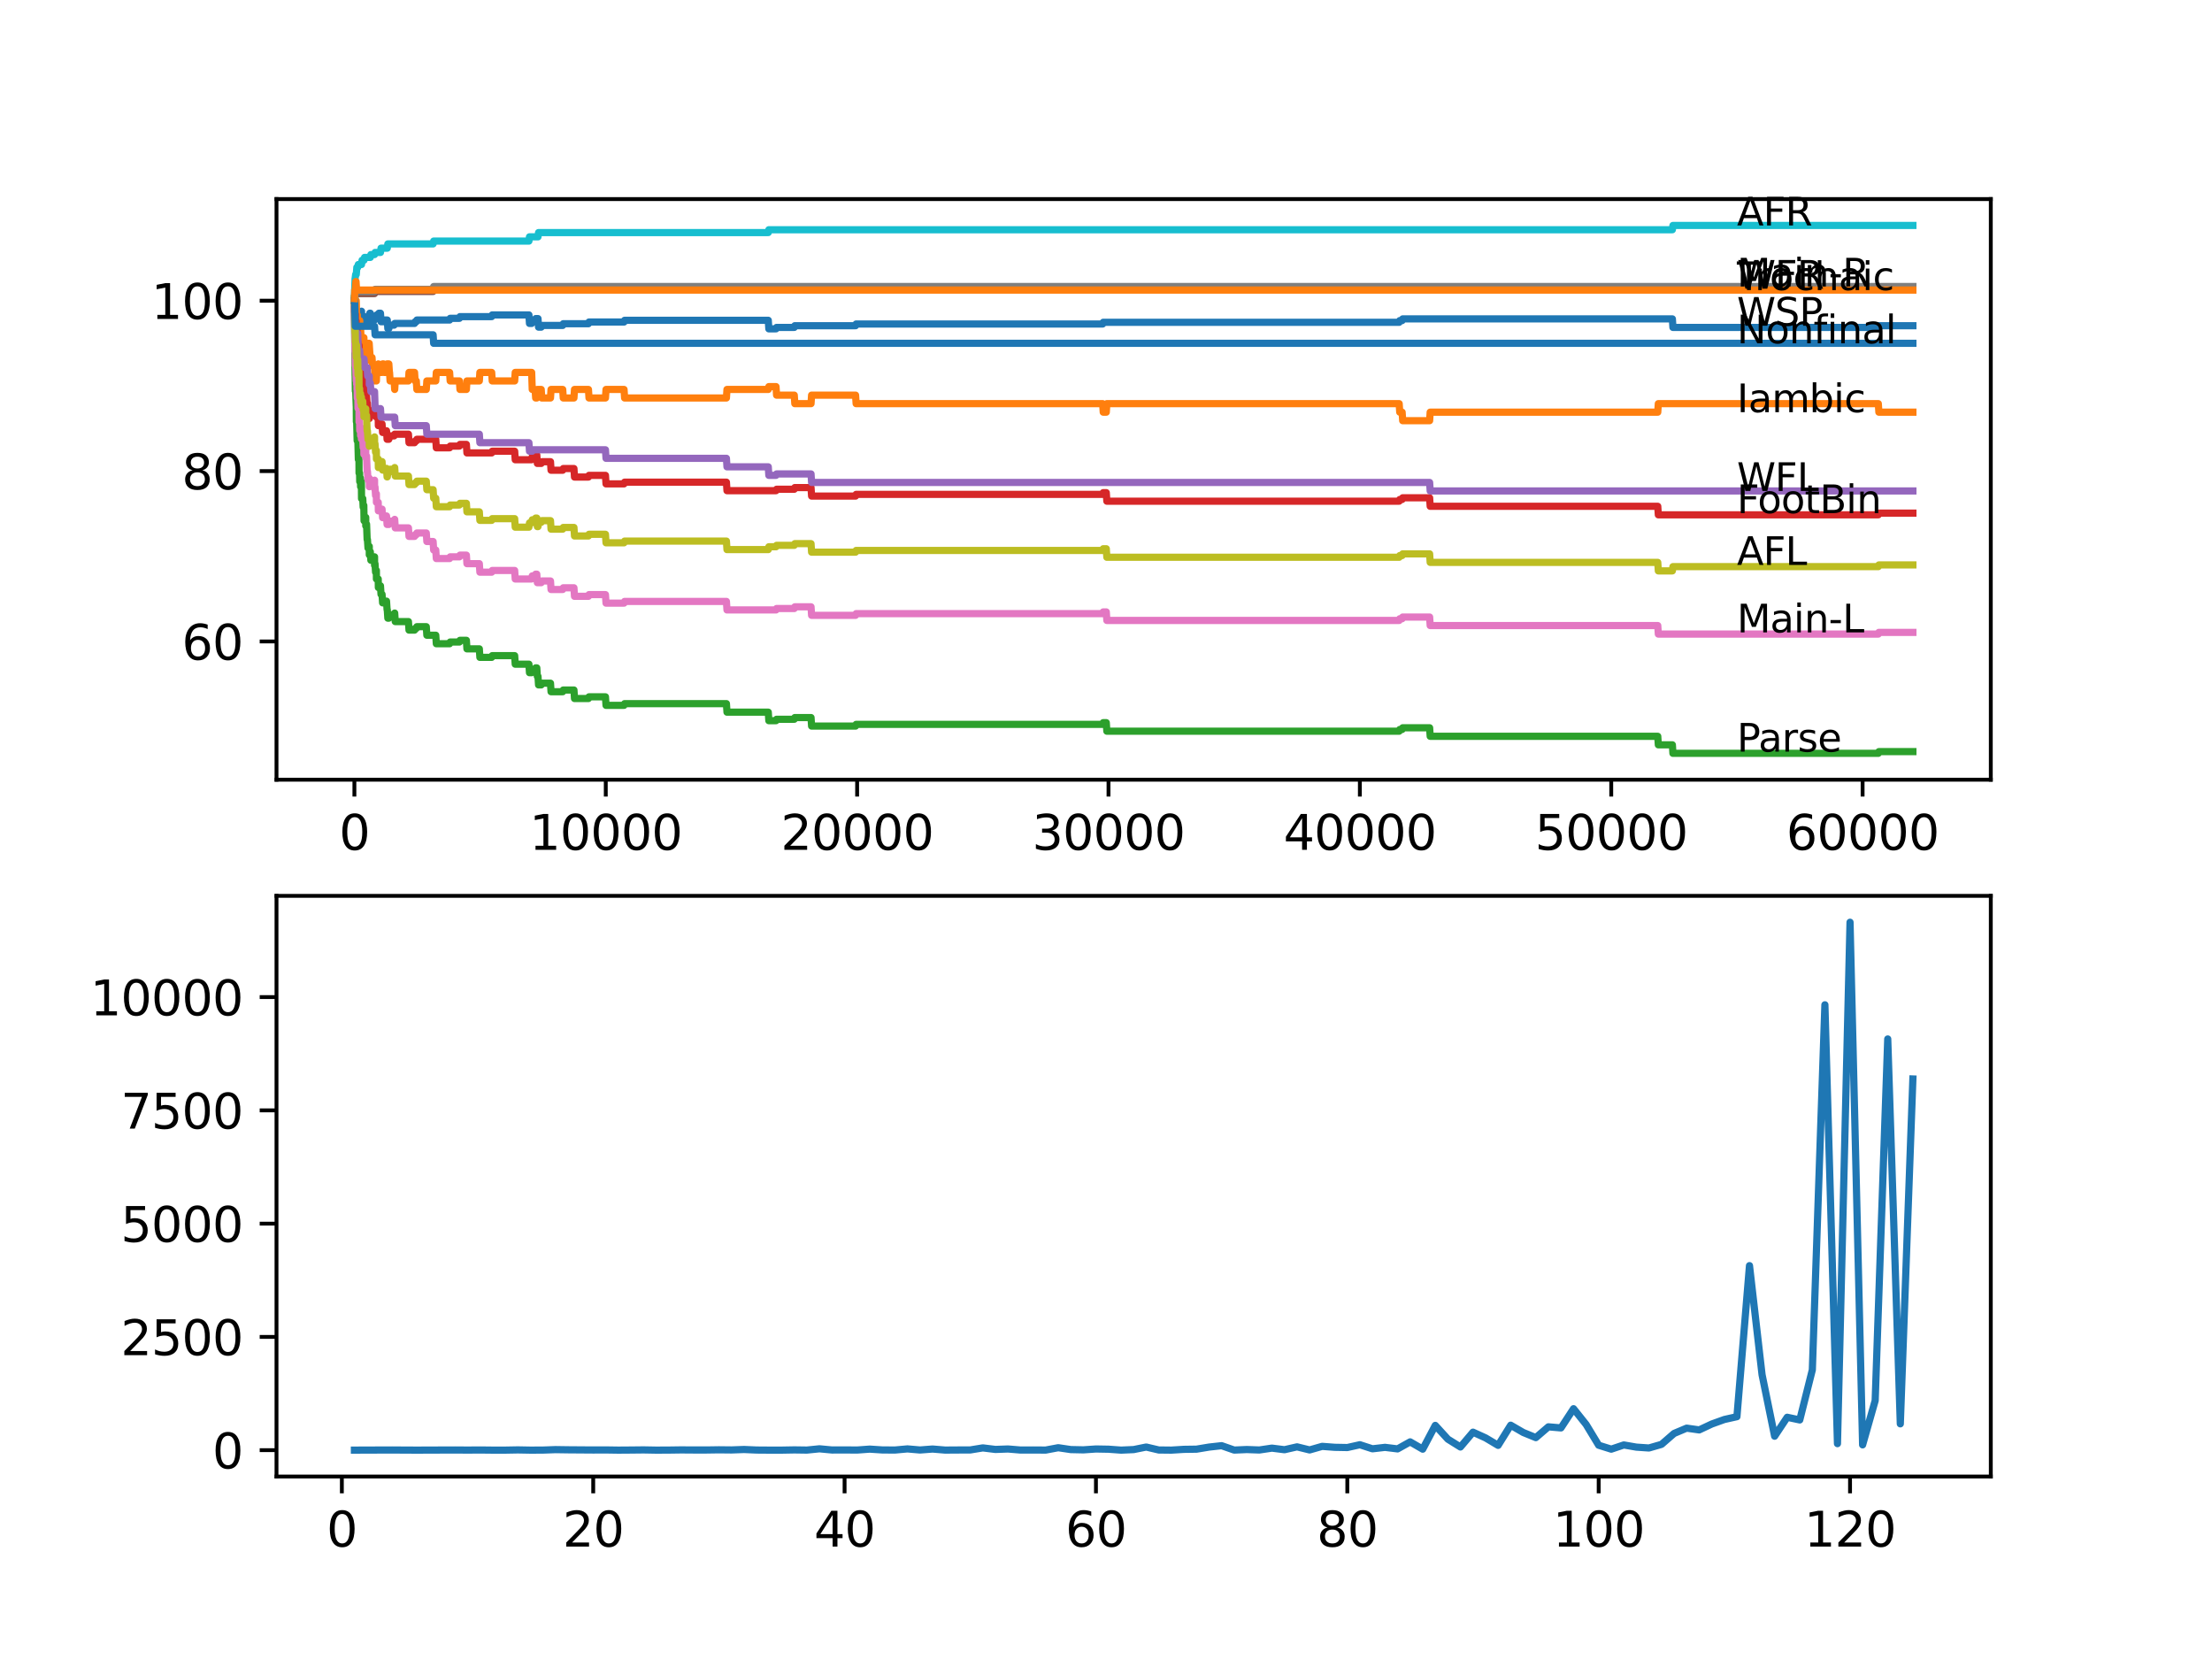 <?xml version="1.0" encoding="utf-8" standalone="no"?>
<!DOCTYPE svg PUBLIC "-//W3C//DTD SVG 1.1//EN"
  "http://www.w3.org/Graphics/SVG/1.1/DTD/svg11.dtd">
<svg xmlns:xlink="http://www.w3.org/1999/xlink" width="460.8pt" height="345.6pt" viewBox="0 0 460.8 345.6" xmlns="http://www.w3.org/2000/svg" version="1.1">
 <defs>
  <style type="text/css">*{stroke-linejoin: round; stroke-linecap: butt}</style>
 </defs>
 <g id="figure_1">
  <g id="patch_1">
   <path d="M 0 345.6 
L 460.8 345.6 
L 460.8 0 
L 0 0 
z
" style="fill: #ffffff"/>
  </g>
  <g id="axes_1">
   <g id="patch_2">
    <path d="M 57.6 162.432 
L 414.72 162.432 
L 414.72 41.472 
L 57.6 41.472 
z
" style="fill: #ffffff"/>
   </g>
   <g id="matplotlib.axis_1">
    <g id="xtick_1">
     <g id="line2d_1">
      <defs>
       <path id="me26219b9c1" d="M 0 0 
L 0 3.5 
" style="stroke: #000000; stroke-width: 0.8"/>
      </defs>
      <g>
       <use xlink:href="#me26219b9c1" x="73.827" y="162.432" style="stroke: #000000; stroke-width: 0.8"/>
      </g>
     </g>
     <g id="text_1">
      <!-- 0 -->
      <g transform="translate(70.646 177.03)scale(0.1 -0.1)">
       <defs>
        <path id="DejaVuSans-30" d="M 2034 4250 
Q 1547 4250 1301 3770 
Q 1056 3291 1056 2328 
Q 1056 1369 1301 889 
Q 1547 409 2034 409 
Q 2525 409 2770 889 
Q 3016 1369 3016 2328 
Q 3016 3291 2770 3770 
Q 2525 4250 2034 4250 
z
M 2034 4750 
Q 2819 4750 3233 4129 
Q 3647 3509 3647 2328 
Q 3647 1150 3233 529 
Q 2819 -91 2034 -91 
Q 1250 -91 836 529 
Q 422 1150 422 2328 
Q 422 3509 836 4129 
Q 1250 4750 2034 4750 
z
" transform="scale(0.016)"/>
       </defs>
       <use xlink:href="#DejaVuSans-30"/>
      </g>
     </g>
    </g>
    <g id="xtick_2">
     <g id="line2d_2">
      <g>
       <use xlink:href="#me26219b9c1" x="126.192" y="162.432" style="stroke: #000000; stroke-width: 0.8"/>
      </g>
     </g>
     <g id="text_2">
      <!-- 10000 -->
      <g transform="translate(110.286 177.03)scale(0.1 -0.1)">
       <defs>
        <path id="DejaVuSans-31" d="M 794 531 
L 1825 531 
L 1825 4091 
L 703 3866 
L 703 4441 
L 1819 4666 
L 2450 4666 
L 2450 531 
L 3481 531 
L 3481 0 
L 794 0 
L 794 531 
z
" transform="scale(0.016)"/>
       </defs>
       <use xlink:href="#DejaVuSans-31"/>
       <use xlink:href="#DejaVuSans-30" x="63.623"/>
       <use xlink:href="#DejaVuSans-30" x="127.246"/>
       <use xlink:href="#DejaVuSans-30" x="190.869"/>
       <use xlink:href="#DejaVuSans-30" x="254.492"/>
      </g>
     </g>
    </g>
    <g id="xtick_3">
     <g id="line2d_3">
      <g>
       <use xlink:href="#me26219b9c1" x="178.556" y="162.432" style="stroke: #000000; stroke-width: 0.8"/>
      </g>
     </g>
     <g id="text_3">
      <!-- 20000 -->
      <g transform="translate(162.65 177.03)scale(0.1 -0.1)">
       <defs>
        <path id="DejaVuSans-32" d="M 1228 531 
L 3431 531 
L 3431 0 
L 469 0 
L 469 531 
Q 828 903 1448 1529 
Q 2069 2156 2228 2338 
Q 2531 2678 2651 2914 
Q 2772 3150 2772 3378 
Q 2772 3750 2511 3984 
Q 2250 4219 1831 4219 
Q 1534 4219 1204 4116 
Q 875 4013 500 3803 
L 500 4441 
Q 881 4594 1212 4672 
Q 1544 4750 1819 4750 
Q 2544 4750 2975 4387 
Q 3406 4025 3406 3419 
Q 3406 3131 3298 2873 
Q 3191 2616 2906 2266 
Q 2828 2175 2409 1742 
Q 1991 1309 1228 531 
z
" transform="scale(0.016)"/>
       </defs>
       <use xlink:href="#DejaVuSans-32"/>
       <use xlink:href="#DejaVuSans-30" x="63.623"/>
       <use xlink:href="#DejaVuSans-30" x="127.246"/>
       <use xlink:href="#DejaVuSans-30" x="190.869"/>
       <use xlink:href="#DejaVuSans-30" x="254.492"/>
      </g>
     </g>
    </g>
    <g id="xtick_4">
     <g id="line2d_4">
      <g>
       <use xlink:href="#me26219b9c1" x="230.921" y="162.432" style="stroke: #000000; stroke-width: 0.8"/>
      </g>
     </g>
     <g id="text_4">
      <!-- 30000 -->
      <g transform="translate(215.015 177.03)scale(0.1 -0.1)">
       <defs>
        <path id="DejaVuSans-33" d="M 2597 2516 
Q 3050 2419 3304 2112 
Q 3559 1806 3559 1356 
Q 3559 666 3084 287 
Q 2609 -91 1734 -91 
Q 1441 -91 1130 -33 
Q 819 25 488 141 
L 488 750 
Q 750 597 1062 519 
Q 1375 441 1716 441 
Q 2309 441 2620 675 
Q 2931 909 2931 1356 
Q 2931 1769 2642 2001 
Q 2353 2234 1838 2234 
L 1294 2234 
L 1294 2753 
L 1863 2753 
Q 2328 2753 2575 2939 
Q 2822 3125 2822 3475 
Q 2822 3834 2567 4026 
Q 2313 4219 1838 4219 
Q 1578 4219 1281 4162 
Q 984 4106 628 3988 
L 628 4550 
Q 988 4650 1302 4700 
Q 1616 4750 1894 4750 
Q 2613 4750 3031 4423 
Q 3450 4097 3450 3541 
Q 3450 3153 3228 2886 
Q 3006 2619 2597 2516 
z
" transform="scale(0.016)"/>
       </defs>
       <use xlink:href="#DejaVuSans-33"/>
       <use xlink:href="#DejaVuSans-30" x="63.623"/>
       <use xlink:href="#DejaVuSans-30" x="127.246"/>
       <use xlink:href="#DejaVuSans-30" x="190.869"/>
       <use xlink:href="#DejaVuSans-30" x="254.492"/>
      </g>
     </g>
    </g>
    <g id="xtick_5">
     <g id="line2d_5">
      <g>
       <use xlink:href="#me26219b9c1" x="283.285" y="162.432" style="stroke: #000000; stroke-width: 0.8"/>
      </g>
     </g>
     <g id="text_5">
      <!-- 40000 -->
      <g transform="translate(267.379 177.03)scale(0.1 -0.1)">
       <defs>
        <path id="DejaVuSans-34" d="M 2419 4116 
L 825 1625 
L 2419 1625 
L 2419 4116 
z
M 2253 4666 
L 3047 4666 
L 3047 1625 
L 3713 1625 
L 3713 1100 
L 3047 1100 
L 3047 0 
L 2419 0 
L 2419 1100 
L 313 1100 
L 313 1709 
L 2253 4666 
z
" transform="scale(0.016)"/>
       </defs>
       <use xlink:href="#DejaVuSans-34"/>
       <use xlink:href="#DejaVuSans-30" x="63.623"/>
       <use xlink:href="#DejaVuSans-30" x="127.246"/>
       <use xlink:href="#DejaVuSans-30" x="190.869"/>
       <use xlink:href="#DejaVuSans-30" x="254.492"/>
      </g>
     </g>
    </g>
    <g id="xtick_6">
     <g id="line2d_6">
      <g>
       <use xlink:href="#me26219b9c1" x="335.65" y="162.432" style="stroke: #000000; stroke-width: 0.8"/>
      </g>
     </g>
     <g id="text_6">
      <!-- 50000 -->
      <g transform="translate(319.744 177.03)scale(0.1 -0.1)">
       <defs>
        <path id="DejaVuSans-35" d="M 691 4666 
L 3169 4666 
L 3169 4134 
L 1269 4134 
L 1269 2991 
Q 1406 3038 1543 3061 
Q 1681 3084 1819 3084 
Q 2600 3084 3056 2656 
Q 3513 2228 3513 1497 
Q 3513 744 3044 326 
Q 2575 -91 1722 -91 
Q 1428 -91 1123 -41 
Q 819 9 494 109 
L 494 744 
Q 775 591 1075 516 
Q 1375 441 1709 441 
Q 2250 441 2565 725 
Q 2881 1009 2881 1497 
Q 2881 1984 2565 2268 
Q 2250 2553 1709 2553 
Q 1456 2553 1204 2497 
Q 953 2441 691 2322 
L 691 4666 
z
" transform="scale(0.016)"/>
       </defs>
       <use xlink:href="#DejaVuSans-35"/>
       <use xlink:href="#DejaVuSans-30" x="63.623"/>
       <use xlink:href="#DejaVuSans-30" x="127.246"/>
       <use xlink:href="#DejaVuSans-30" x="190.869"/>
       <use xlink:href="#DejaVuSans-30" x="254.492"/>
      </g>
     </g>
    </g>
    <g id="xtick_7">
     <g id="line2d_7">
      <g>
       <use xlink:href="#me26219b9c1" x="388.014" y="162.432" style="stroke: #000000; stroke-width: 0.8"/>
      </g>
     </g>
     <g id="text_7">
      <!-- 60000 -->
      <g transform="translate(372.108 177.03)scale(0.1 -0.1)">
       <defs>
        <path id="DejaVuSans-36" d="M 2113 2584 
Q 1688 2584 1439 2293 
Q 1191 2003 1191 1497 
Q 1191 994 1439 701 
Q 1688 409 2113 409 
Q 2538 409 2786 701 
Q 3034 994 3034 1497 
Q 3034 2003 2786 2293 
Q 2538 2584 2113 2584 
z
M 3366 4563 
L 3366 3988 
Q 3128 4100 2886 4159 
Q 2644 4219 2406 4219 
Q 1781 4219 1451 3797 
Q 1122 3375 1075 2522 
Q 1259 2794 1537 2939 
Q 1816 3084 2150 3084 
Q 2853 3084 3261 2657 
Q 3669 2231 3669 1497 
Q 3669 778 3244 343 
Q 2819 -91 2113 -91 
Q 1303 -91 875 529 
Q 447 1150 447 2328 
Q 447 3434 972 4092 
Q 1497 4750 2381 4750 
Q 2619 4750 2861 4703 
Q 3103 4656 3366 4563 
z
" transform="scale(0.016)"/>
       </defs>
       <use xlink:href="#DejaVuSans-36"/>
       <use xlink:href="#DejaVuSans-30" x="63.623"/>
       <use xlink:href="#DejaVuSans-30" x="127.246"/>
       <use xlink:href="#DejaVuSans-30" x="190.869"/>
       <use xlink:href="#DejaVuSans-30" x="254.492"/>
      </g>
     </g>
    </g>
   </g>
   <g id="matplotlib.axis_2">
    <g id="ytick_1">
     <g id="line2d_8">
      <defs>
       <path id="ma99170959d" d="M 0 0 
L -3.5 0 
" style="stroke: #000000; stroke-width: 0.8"/>
      </defs>
      <g>
       <use xlink:href="#ma99170959d" x="57.6" y="133.628" style="stroke: #000000; stroke-width: 0.8"/>
      </g>
     </g>
     <g id="text_8">
      <!-- 60 -->
      <g transform="translate(37.875 137.427)scale(0.1 -0.1)">
       <use xlink:href="#DejaVuSans-36"/>
       <use xlink:href="#DejaVuSans-30" x="63.623"/>
      </g>
     </g>
    </g>
    <g id="ytick_2">
     <g id="line2d_9">
      <g>
       <use xlink:href="#ma99170959d" x="57.6" y="98.137" style="stroke: #000000; stroke-width: 0.8"/>
      </g>
     </g>
     <g id="text_9">
      <!-- 80 -->
      <g transform="translate(37.875 101.936)scale(0.1 -0.1)">
       <defs>
        <path id="DejaVuSans-38" d="M 2034 2216 
Q 1584 2216 1326 1975 
Q 1069 1734 1069 1313 
Q 1069 891 1326 650 
Q 1584 409 2034 409 
Q 2484 409 2743 651 
Q 3003 894 3003 1313 
Q 3003 1734 2745 1975 
Q 2488 2216 2034 2216 
z
M 1403 2484 
Q 997 2584 770 2862 
Q 544 3141 544 3541 
Q 544 4100 942 4425 
Q 1341 4750 2034 4750 
Q 2731 4750 3128 4425 
Q 3525 4100 3525 3541 
Q 3525 3141 3298 2862 
Q 3072 2584 2669 2484 
Q 3125 2378 3379 2068 
Q 3634 1759 3634 1313 
Q 3634 634 3220 271 
Q 2806 -91 2034 -91 
Q 1263 -91 848 271 
Q 434 634 434 1313 
Q 434 1759 690 2068 
Q 947 2378 1403 2484 
z
M 1172 3481 
Q 1172 3119 1398 2916 
Q 1625 2713 2034 2713 
Q 2441 2713 2670 2916 
Q 2900 3119 2900 3481 
Q 2900 3844 2670 4047 
Q 2441 4250 2034 4250 
Q 1625 4250 1398 4047 
Q 1172 3844 1172 3481 
z
" transform="scale(0.016)"/>
       </defs>
       <use xlink:href="#DejaVuSans-38"/>
       <use xlink:href="#DejaVuSans-30" x="63.623"/>
      </g>
     </g>
    </g>
    <g id="ytick_3">
     <g id="line2d_10">
      <g>
       <use xlink:href="#ma99170959d" x="57.6" y="62.645" style="stroke: #000000; stroke-width: 0.8"/>
      </g>
     </g>
     <g id="text_10">
      <!-- 100 -->
      <g transform="translate(31.512 66.445)scale(0.1 -0.1)">
       <use xlink:href="#DejaVuSans-31"/>
       <use xlink:href="#DejaVuSans-30" x="63.623"/>
       <use xlink:href="#DejaVuSans-30" x="127.246"/>
      </g>
     </g>
    </g>
   </g>
   <g id="line2d_11">
    <path d="M 73.833 64.42 
L 73.89 64.42 
L 73.906 63.533 
L 73.927 67.082 
L 73.974 66.727 
L 73.979 68.502 
L 74.037 65.485 
L 74.079 65.485 
L 74.136 65.485 
L 74.22 64.775 
L 74.225 66.55 
L 74.231 66.55 
L 74.236 66.55 
L 74.267 68.324 
L 74.346 66.964 
L 74.424 66.964 
L 74.524 65.899 
L 74.561 67.673 
L 74.639 67.318 
L 74.728 67.318 
L 74.849 66.609 
L 74.938 66.609 
L 75.058 65.899 
L 75.121 65.899 
L 75.236 65.544 
L 75.252 65.544 
L 75.309 64.834 
L 75.315 66.609 
L 75.346 66.609 
L 75.655 66.609 
L 75.77 66.254 
L 75.807 66.254 
L 75.828 65.899 
L 75.833 67.673 
L 75.901 67.318 
L 76.121 67.318 
L 76.241 66.609 
L 76.472 66.609 
L 76.587 66.254 
L 76.907 66.254 
L 77.032 65.248 
L 77.142 65.248 
L 77.257 67.023 
L 77.498 67.023 
L 77.613 66.668 
L 78.017 66.668 
L 78.137 65.958 
L 78.357 65.958 
L 78.472 65.603 
L 78.818 65.603 
L 78.933 65.248 
L 79.258 65.248 
L 79.373 67.023 
L 79.891 67.023 
L 80.007 66.668 
L 80.677 66.668 
L 80.792 68.442 
L 81.001 68.442 
L 81.117 68.087 
L 81.148 68.087 
L 81.263 67.733 
L 82.106 67.733 
L 82.222 67.378 
L 86.358 67.378 
L 86.474 67.023 
L 86.725 67.023 
L 86.84 66.668 
L 93.663 66.668 
L 93.778 66.313 
L 95.705 66.313 
L 95.821 65.958 
L 102.424 65.958 
L 102.539 65.603 
L 110.184 65.603 
L 110.299 67.378 
L 110.755 67.378 
L 110.875 66.727 
L 111.472 66.727 
L 111.588 66.372 
L 112.075 66.372 
L 112.19 68.147 
L 112.745 68.147 
L 112.86 67.792 
L 117.222 67.792 
L 117.337 67.437 
L 122.584 67.437 
L 122.699 67.082 
L 129.999 67.082 
L 130.114 66.727 
L 160.046 66.727 
L 160.161 68.502 
L 161.658 68.502 
L 161.774 68.206 
L 165.46 68.206 
L 165.575 67.851 
L 178.232 67.851 
L 178.347 67.496 
L 229.706 67.496 
L 229.821 67.141 
L 291.475 67.141 
L 291.59 66.786 
L 292.088 66.786 
L 292.203 66.431 
L 348.385 66.431 
L 348.5 68.206 
L 391.287 68.206 
L 391.402 67.851 
L 398.487 67.851 
L 398.487 67.851 
" clip-path="url(#pc99b8daf8a)" style="fill: none; stroke: #1f77b4; stroke-width: 1.5; stroke-linecap: square"/>
   </g>
   <g id="line2d_12">
    <path d="M 73.833 62.645 
L 73.843 64.42 
L 73.885 60.427 
L 73.937 61.758 
L 73.953 61.758 
L 74.074 66.195 
L 74.095 66.195 
L 74.215 62.645 
L 74.341 69.152 
L 74.356 69.152 
L 74.424 65.603 
L 74.472 67.378 
L 74.503 67.378 
L 74.524 70.927 
L 74.613 68.561 
L 74.728 68.561 
L 74.775 72.11 
L 74.838 68.561 
L 74.911 68.561 
L 74.938 66.786 
L 74.959 70.335 
L 75.016 70.335 
L 75.1 70.335 
L 75.121 68.561 
L 75.21 70.335 
L 75.252 70.335 
L 75.283 73.884 
L 75.367 72.11 
L 75.571 72.11 
L 75.655 70.335 
L 75.681 72.11 
L 75.791 72.11 
L 75.807 70.335 
L 75.844 73.293 
L 75.896 73.293 
L 76.121 73.293 
L 76.236 75.067 
L 76.362 75.067 
L 76.472 73.293 
L 76.477 75.067 
L 76.55 71.518 
L 76.577 71.518 
L 76.907 71.518 
L 77.022 73.293 
L 77.027 73.293 
L 77.142 75.067 
L 77.257 74.476 
L 77.498 74.476 
L 77.613 76.25 
L 78.017 76.25 
L 78.121 79.356 
L 78.127 77.581 
L 78.357 77.581 
L 78.409 79.356 
L 78.467 77.581 
L 78.792 77.581 
L 78.818 75.807 
L 78.902 77.581 
L 79.588 77.581 
L 79.703 75.807 
L 79.891 75.807 
L 80.007 77.581 
L 80.52 77.581 
L 80.635 75.807 
L 81.001 75.807 
L 81.117 77.581 
L 81.148 77.581 
L 81.263 79.356 
L 82.106 79.356 
L 82.222 81.13 
L 82.337 79.356 
L 85.086 79.356 
L 85.201 77.581 
L 86.358 77.581 
L 86.474 79.356 
L 86.725 79.356 
L 86.84 81.13 
L 88.804 81.13 
L 88.919 79.356 
L 90.778 79.356 
L 90.893 77.581 
L 93.663 77.581 
L 93.778 79.356 
L 95.705 79.356 
L 95.821 81.13 
L 97.156 81.13 
L 97.271 79.356 
L 99.853 79.356 
L 99.968 77.581 
L 102.424 77.581 
L 102.539 79.356 
L 107.215 79.356 
L 107.33 77.581 
L 110.755 77.581 
L 110.875 81.13 
L 111.472 81.13 
L 111.588 82.905 
L 111.823 82.905 
L 111.938 81.13 
L 112.745 81.13 
L 112.86 82.905 
L 114.677 82.905 
L 114.792 81.13 
L 117.222 81.13 
L 117.337 82.905 
L 119.563 82.905 
L 119.678 81.13 
L 122.584 81.13 
L 122.699 82.905 
L 126.129 82.905 
L 126.244 81.13 
L 129.999 81.13 
L 130.114 82.905 
L 151.327 82.905 
L 151.442 81.13 
L 160.046 81.13 
L 160.161 80.539 
L 161.658 80.539 
L 161.774 82.314 
L 165.46 82.314 
L 165.575 84.088 
L 168.953 84.088 
L 169.068 82.314 
L 178.232 82.314 
L 178.347 84.088 
L 229.706 84.088 
L 229.821 85.863 
L 230.46 85.863 
L 230.575 84.088 
L 291.475 84.088 
L 291.59 85.863 
L 292.088 85.863 
L 292.203 87.637 
L 297.817 87.637 
L 297.932 85.863 
L 345.343 85.863 
L 345.458 84.088 
L 391.287 84.088 
L 391.402 85.863 
L 398.487 85.863 
L 398.487 85.863 
" clip-path="url(#pc99b8daf8a)" style="fill: none; stroke: #ff7f0e; stroke-width: 1.5; stroke-linecap: square"/>
   </g>
   <g id="line2d_13">
    <path d="M 73.833 64.42 
L 73.979 78.262 
L 73.985 77.907 
L 74.026 81.456 
L 74.042 81.456 
L 74.095 81.456 
L 74.215 84.65 
L 74.22 84.295 
L 74.241 87.844 
L 74.283 87.134 
L 74.403 91.807 
L 74.424 91.807 
L 74.524 90.743 
L 74.65 95.711 
L 74.728 95.711 
L 74.775 95.002 
L 74.796 98.551 
L 74.911 98.551 
L 74.938 100.325 
L 75.021 99.615 
L 75.1 99.615 
L 75.121 101.39 
L 75.215 101.035 
L 75.252 101.035 
L 75.283 100.325 
L 75.315 103.874 
L 75.32 103.874 
L 75.571 103.874 
L 75.655 105.649 
L 75.686 105.294 
L 75.791 105.294 
L 75.838 108.488 
L 75.906 108.133 
L 76.121 108.133 
L 76.189 107.778 
L 76.194 109.553 
L 76.21 109.553 
L 76.226 109.553 
L 76.341 109.198 
L 76.362 109.198 
L 76.482 112.392 
L 76.545 112.392 
L 76.66 114.167 
L 76.907 114.167 
L 76.927 113.812 
L 76.933 115.587 
L 77.001 115.291 
L 77.027 115.291 
L 77.142 114.936 
L 77.257 116.71 
L 77.498 116.71 
L 77.613 116.356 
L 78.017 116.356 
L 78.027 116.001 
L 78.032 117.775 
L 78.111 117.42 
L 78.121 117.42 
L 78.237 119.195 
L 78.357 119.195 
L 78.409 118.84 
L 78.415 120.614 
L 78.446 120.614 
L 78.792 120.614 
L 78.818 122.389 
L 78.907 122.034 
L 79.258 122.034 
L 79.373 123.809 
L 79.588 123.809 
L 79.703 125.583 
L 79.891 125.583 
L 80.007 125.228 
L 80.52 125.228 
L 80.635 127.003 
L 80.677 127.003 
L 80.792 128.777 
L 81.001 128.777 
L 81.117 128.423 
L 81.148 128.423 
L 81.263 128.068 
L 82.106 128.068 
L 82.222 127.713 
L 82.337 129.487 
L 85.086 129.487 
L 85.201 131.262 
L 86.358 131.262 
L 86.474 130.907 
L 86.725 130.907 
L 86.84 130.552 
L 88.804 130.552 
L 88.919 132.327 
L 90.778 132.327 
L 90.893 134.101 
L 93.663 134.101 
L 93.778 133.746 
L 95.705 133.746 
L 95.821 133.391 
L 97.156 133.391 
L 97.271 135.166 
L 99.853 135.166 
L 99.968 136.94 
L 102.424 136.94 
L 102.539 136.586 
L 107.215 136.586 
L 107.33 138.36 
L 110.184 138.36 
L 110.299 140.135 
L 110.755 140.135 
L 110.875 139.484 
L 111.472 139.484 
L 111.588 139.129 
L 111.823 139.129 
L 111.938 140.904 
L 112.075 140.904 
L 112.19 142.678 
L 112.745 142.678 
L 112.86 142.323 
L 114.677 142.323 
L 114.792 144.098 
L 117.222 144.098 
L 117.337 143.743 
L 119.563 143.743 
L 119.678 145.517 
L 122.584 145.517 
L 122.699 145.163 
L 126.129 145.163 
L 126.244 146.937 
L 129.999 146.937 
L 130.114 146.582 
L 151.327 146.582 
L 151.442 148.357 
L 160.046 148.357 
L 160.161 150.131 
L 161.658 150.131 
L 161.774 149.836 
L 165.46 149.836 
L 165.575 149.481 
L 168.953 149.481 
L 169.068 151.255 
L 178.232 151.255 
L 178.347 150.9 
L 229.706 150.9 
L 229.821 150.545 
L 230.46 150.545 
L 230.575 152.32 
L 291.475 152.32 
L 291.59 151.965 
L 292.088 151.965 
L 292.203 151.61 
L 297.817 151.61 
L 297.932 153.385 
L 345.343 153.385 
L 345.458 155.159 
L 348.385 155.159 
L 348.5 156.934 
L 391.287 156.934 
L 391.402 156.579 
L 398.487 156.579 
L 398.487 156.579 
" clip-path="url(#pc99b8daf8a)" style="fill: none; stroke: #2ca02c; stroke-width: 1.5; stroke-linecap: square"/>
   </g>
   <g id="line2d_14">
    <path d="M 73.833 62.645 
L 73.859 62.645 
L 73.953 66.195 
L 73.979 65.84 
L 74.021 65.485 
L 74.026 67.259 
L 74.068 67.259 
L 74.136 67.259 
L 74.189 66.904 
L 74.194 68.679 
L 74.231 68.324 
L 74.267 68.324 
L 74.283 67.614 
L 74.288 69.389 
L 74.356 68.738 
L 74.424 72.287 
L 74.477 71.932 
L 74.503 71.932 
L 74.529 71.223 
L 74.534 72.997 
L 74.602 72.642 
L 74.728 72.642 
L 74.775 71.932 
L 74.796 75.481 
L 74.911 75.481 
L 74.938 77.256 
L 75.021 76.546 
L 75.1 76.546 
L 75.121 78.321 
L 75.215 77.966 
L 75.252 77.966 
L 75.283 77.256 
L 75.288 79.031 
L 75.346 79.031 
L 75.571 79.031 
L 75.655 80.805 
L 75.686 80.45 
L 75.791 80.45 
L 75.807 82.225 
L 75.901 81.515 
L 76.121 81.515 
L 76.189 81.16 
L 76.194 82.935 
L 76.21 82.935 
L 76.226 82.935 
L 76.341 82.58 
L 76.362 82.58 
L 76.472 84.354 
L 76.477 83.999 
L 76.545 83.999 
L 76.66 85.774 
L 76.907 85.774 
L 76.927 85.419 
L 76.933 87.194 
L 77.001 86.898 
L 77.027 86.898 
L 77.142 86.543 
L 77.498 86.543 
L 77.613 86.188 
L 78.017 86.188 
L 78.137 85.478 
L 78.357 85.478 
L 78.409 85.123 
L 78.415 86.898 
L 78.446 86.898 
L 78.792 86.898 
L 78.818 88.672 
L 78.907 88.317 
L 79.588 88.317 
L 79.703 90.092 
L 79.891 90.092 
L 80.007 89.737 
L 80.52 89.737 
L 80.635 91.512 
L 81.001 91.512 
L 81.117 91.157 
L 81.148 91.157 
L 81.263 90.802 
L 82.106 90.802 
L 82.222 90.447 
L 85.086 90.447 
L 85.201 92.221 
L 86.358 92.221 
L 86.474 91.867 
L 86.725 91.867 
L 86.84 91.512 
L 90.778 91.512 
L 90.893 93.286 
L 93.663 93.286 
L 93.778 92.931 
L 95.705 92.931 
L 95.821 92.576 
L 97.156 92.576 
L 97.271 94.351 
L 102.424 94.351 
L 102.539 93.996 
L 107.215 93.996 
L 107.33 95.771 
L 110.755 95.771 
L 110.875 95.12 
L 111.472 95.12 
L 111.588 94.765 
L 111.823 94.765 
L 111.938 96.54 
L 112.745 96.54 
L 112.86 96.185 
L 114.677 96.185 
L 114.792 97.959 
L 117.222 97.959 
L 117.337 97.604 
L 119.563 97.604 
L 119.678 99.379 
L 122.584 99.379 
L 122.699 99.024 
L 126.129 99.024 
L 126.244 100.799 
L 129.999 100.799 
L 130.114 100.444 
L 151.327 100.444 
L 151.442 102.218 
L 161.658 102.218 
L 161.774 101.922 
L 165.46 101.922 
L 165.575 101.568 
L 168.953 101.568 
L 169.068 103.342 
L 178.232 103.342 
L 178.347 102.987 
L 229.706 102.987 
L 229.821 102.632 
L 230.46 102.632 
L 230.575 104.407 
L 291.475 104.407 
L 291.59 104.052 
L 292.088 104.052 
L 292.203 103.697 
L 297.817 103.697 
L 297.932 105.472 
L 345.343 105.472 
L 345.458 107.246 
L 391.287 107.246 
L 391.402 106.891 
L 398.487 106.891 
L 398.487 106.891 
" clip-path="url(#pc99b8daf8a)" style="fill: none; stroke: #d62728; stroke-width: 1.5; stroke-linecap: square"/>
   </g>
   <g id="line2d_15">
    <path d="M 73.833 64.42 
L 73.958 69.744 
L 74.314 69.744 
L 74.43 69.448 
L 74.524 69.448 
L 74.644 72.997 
L 74.911 72.997 
L 75.027 74.772 
L 75.828 74.772 
L 75.943 76.546 
L 76.477 76.546 
L 76.592 78.321 
L 76.927 78.321 
L 76.933 80.095 
L 77.043 79.8 
L 77.142 79.8 
L 77.257 81.574 
L 78.027 81.574 
L 78.148 85.123 
L 79.258 85.123 
L 79.373 86.898 
L 82.222 86.898 
L 82.337 88.672 
L 88.804 88.672 
L 88.919 90.447 
L 99.853 90.447 
L 99.968 92.221 
L 110.184 92.221 
L 110.299 93.996 
L 110.87 93.996 
L 110.985 93.7 
L 126.129 93.7 
L 126.244 95.475 
L 151.327 95.475 
L 151.442 97.249 
L 160.046 97.249 
L 160.161 99.024 
L 161.658 99.024 
L 161.774 98.728 
L 168.953 98.728 
L 169.068 100.503 
L 297.817 100.503 
L 297.932 102.277 
L 398.487 102.277 
L 398.487 102.277 
" clip-path="url(#pc99b8daf8a)" style="fill: none; stroke: #9467bd; stroke-width: 1.5; stroke-linecap: square"/>
   </g>
   <g id="line2d_16">
    <path d="M 73.833 62.645 
L 73.88 62.645 
L 74.006 61.167 
L 78.027 61.167 
L 78.142 60.723 
L 90.223 60.723 
L 90.338 60.132 
L 398.487 60.132 
L 398.487 60.132 
" clip-path="url(#pc99b8daf8a)" style="fill: none; stroke: #8c564b; stroke-width: 1.5; stroke-linecap: square"/>
   </g>
   <g id="line2d_17">
    <path d="M 73.833 64.42 
L 73.843 64.42 
L 73.953 73.293 
L 73.979 72.938 
L 73.985 72.583 
L 74.026 76.132 
L 74.042 76.132 
L 74.095 76.132 
L 74.215 79.326 
L 74.283 78.262 
L 74.288 80.036 
L 74.32 79.74 
L 74.335 79.74 
L 74.356 79.385 
L 74.362 81.16 
L 74.398 81.16 
L 74.424 82.935 
L 74.508 82.225 
L 74.519 82.225 
L 74.529 81.87 
L 74.576 85.064 
L 74.587 85.064 
L 74.728 85.064 
L 74.775 84.354 
L 74.796 87.903 
L 74.911 87.903 
L 74.938 89.678 
L 75.021 88.968 
L 75.1 88.968 
L 75.121 90.743 
L 75.215 90.388 
L 75.252 90.388 
L 75.283 89.678 
L 75.288 91.453 
L 75.346 91.453 
L 75.571 91.453 
L 75.655 93.227 
L 75.686 92.872 
L 75.791 92.872 
L 75.807 94.647 
L 75.901 93.937 
L 76.121 93.937 
L 76.189 93.582 
L 76.194 95.357 
L 76.21 95.357 
L 76.226 95.357 
L 76.341 95.002 
L 76.362 95.002 
L 76.482 98.196 
L 76.545 98.196 
L 76.66 99.97 
L 76.907 99.97 
L 76.927 99.615 
L 76.933 101.39 
L 77.001 101.094 
L 77.027 101.094 
L 77.142 100.739 
L 77.498 100.739 
L 77.613 100.384 
L 78.017 100.384 
L 78.027 100.03 
L 78.032 101.804 
L 78.111 101.449 
L 78.121 101.449 
L 78.237 103.224 
L 78.357 103.224 
L 78.409 102.869 
L 78.415 104.643 
L 78.446 104.643 
L 78.792 104.643 
L 78.818 106.418 
L 78.907 106.063 
L 79.588 106.063 
L 79.703 107.838 
L 79.891 107.838 
L 80.007 107.483 
L 80.52 107.483 
L 80.635 109.257 
L 81.001 109.257 
L 81.117 108.902 
L 81.148 108.902 
L 81.263 108.547 
L 82.106 108.547 
L 82.222 108.193 
L 82.337 109.967 
L 85.086 109.967 
L 85.201 111.742 
L 86.358 111.742 
L 86.474 111.387 
L 86.725 111.387 
L 86.84 111.032 
L 88.804 111.032 
L 88.919 112.806 
L 90.223 112.806 
L 90.338 114.581 
L 90.778 114.581 
L 90.893 116.356 
L 93.663 116.356 
L 93.778 116.001 
L 95.705 116.001 
L 95.821 115.646 
L 97.156 115.646 
L 97.271 117.42 
L 99.853 117.42 
L 99.968 119.195 
L 102.424 119.195 
L 102.539 118.84 
L 107.215 118.84 
L 107.33 120.614 
L 110.755 120.614 
L 110.875 119.964 
L 111.472 119.964 
L 111.588 119.609 
L 111.823 119.609 
L 111.938 121.383 
L 112.745 121.383 
L 112.86 121.029 
L 114.677 121.029 
L 114.792 122.803 
L 117.222 122.803 
L 117.337 122.448 
L 119.563 122.448 
L 119.678 124.223 
L 122.584 124.223 
L 122.699 123.868 
L 126.129 123.868 
L 126.244 125.642 
L 129.999 125.642 
L 130.114 125.287 
L 151.327 125.287 
L 151.442 127.062 
L 161.658 127.062 
L 161.774 126.766 
L 165.46 126.766 
L 165.575 126.411 
L 168.953 126.411 
L 169.068 128.186 
L 178.232 128.186 
L 178.347 127.831 
L 229.706 127.831 
L 229.821 127.476 
L 230.46 127.476 
L 230.575 129.251 
L 291.475 129.251 
L 291.59 128.896 
L 292.088 128.896 
L 292.203 128.541 
L 297.817 128.541 
L 297.932 130.315 
L 345.343 130.315 
L 345.458 132.09 
L 391.287 132.09 
L 391.402 131.735 
L 398.487 131.735 
L 398.487 131.735 
" clip-path="url(#pc99b8daf8a)" style="fill: none; stroke: #e377c2; stroke-width: 1.5; stroke-linecap: square"/>
   </g>
   <g id="line2d_18">
    <path d="M 73.833 62.202 
L 73.88 62.202 
L 74.006 60.723 
L 78.027 60.723 
L 78.142 60.279 
L 90.223 60.279 
L 90.338 59.688 
L 398.487 59.688 
L 398.487 59.688 
" clip-path="url(#pc99b8daf8a)" style="fill: none; stroke: #7f7f7f; stroke-width: 1.5; stroke-linecap: square"/>
   </g>
   <g id="line2d_19">
    <path d="M 73.833 62.202 
L 73.843 62.202 
L 73.953 69.3 
L 73.974 68.945 
L 73.985 67.703 
L 74.026 71.252 
L 74.068 71.252 
L 74.095 71.252 
L 74.215 74.446 
L 74.283 71.903 
L 74.346 73.027 
L 74.356 73.027 
L 74.424 76.576 
L 74.477 76.221 
L 74.503 76.221 
L 74.529 74.92 
L 74.576 78.114 
L 74.582 78.114 
L 74.728 78.114 
L 74.775 77.404 
L 74.796 80.953 
L 74.911 80.953 
L 74.938 82.728 
L 75.021 82.018 
L 75.1 82.018 
L 75.121 83.792 
L 75.215 83.437 
L 75.252 83.437 
L 75.283 82.728 
L 75.288 84.502 
L 75.357 83.615 
L 75.571 83.615 
L 75.655 85.389 
L 75.686 85.035 
L 75.791 85.035 
L 75.807 86.809 
L 75.901 85.508 
L 76.121 85.508 
L 76.189 85.153 
L 76.194 86.927 
L 76.21 86.927 
L 76.226 86.927 
L 76.341 86.572 
L 76.362 86.572 
L 76.482 89.767 
L 76.545 89.767 
L 76.66 91.541 
L 76.907 91.541 
L 76.927 91.186 
L 76.933 92.961 
L 77.001 92.665 
L 77.027 92.665 
L 77.147 91.719 
L 77.498 91.719 
L 77.613 91.364 
L 78.017 91.364 
L 78.027 91.009 
L 78.032 92.783 
L 78.111 92.429 
L 78.121 92.429 
L 78.237 94.203 
L 78.357 94.203 
L 78.409 93.848 
L 78.415 95.623 
L 78.446 95.623 
L 78.792 95.623 
L 78.818 97.397 
L 78.907 97.042 
L 79.258 97.042 
L 79.373 96.155 
L 79.588 96.155 
L 79.703 97.93 
L 79.891 97.93 
L 80.007 97.575 
L 80.52 97.575 
L 80.635 99.349 
L 80.677 99.349 
L 80.792 98.462 
L 81.001 98.462 
L 81.117 98.107 
L 81.148 98.107 
L 81.263 97.752 
L 82.106 97.752 
L 82.222 97.397 
L 82.337 99.172 
L 85.086 99.172 
L 85.201 100.946 
L 86.358 100.946 
L 86.474 100.592 
L 86.725 100.592 
L 86.84 100.237 
L 88.804 100.237 
L 88.919 102.011 
L 90.223 102.011 
L 90.338 103.786 
L 90.778 103.786 
L 90.893 105.56 
L 93.663 105.56 
L 93.778 105.205 
L 95.705 105.205 
L 95.821 104.85 
L 97.156 104.85 
L 97.271 106.625 
L 99.853 106.625 
L 99.968 108.4 
L 102.424 108.4 
L 102.539 108.045 
L 107.215 108.045 
L 107.33 109.819 
L 110.184 109.819 
L 110.299 108.932 
L 110.755 108.932 
L 110.875 108.281 
L 111.472 108.281 
L 111.588 107.926 
L 111.823 107.926 
L 111.938 109.701 
L 112.075 109.701 
L 112.19 108.814 
L 112.745 108.814 
L 112.86 108.459 
L 114.677 108.459 
L 114.792 110.233 
L 117.222 110.233 
L 117.337 109.878 
L 119.563 109.878 
L 119.678 111.653 
L 122.584 111.653 
L 122.699 111.298 
L 126.129 111.298 
L 126.244 113.073 
L 129.999 113.073 
L 130.114 112.718 
L 151.327 112.718 
L 151.442 114.492 
L 160.046 114.492 
L 160.161 113.901 
L 161.658 113.901 
L 161.774 113.605 
L 165.46 113.605 
L 165.575 113.25 
L 168.953 113.25 
L 169.068 115.025 
L 178.232 115.025 
L 178.347 114.67 
L 229.706 114.67 
L 229.821 114.315 
L 230.46 114.315 
L 230.575 116.089 
L 291.475 116.089 
L 291.59 115.734 
L 292.088 115.734 
L 292.203 115.38 
L 297.817 115.38 
L 297.932 117.154 
L 345.343 117.154 
L 345.458 118.929 
L 348.385 118.929 
L 348.5 118.041 
L 391.287 118.041 
L 391.402 117.686 
L 398.487 117.686 
L 398.487 117.686 
" clip-path="url(#pc99b8daf8a)" style="fill: none; stroke: #bcbd22; stroke-width: 1.5; stroke-linecap: square"/>
   </g>
   <g id="line2d_20">
    <path d="M 73.833 62.202 
L 73.964 58.061 
L 73.974 58.061 
L 74.089 57.174 
L 74.22 57.174 
L 74.335 55.695 
L 74.524 55.695 
L 74.639 55.104 
L 75.309 55.104 
L 75.425 54.216 
L 75.828 54.216 
L 75.943 53.625 
L 77.142 53.625 
L 77.257 53.033 
L 78.027 53.033 
L 78.142 52.59 
L 79.258 52.59 
L 79.373 51.702 
L 80.677 51.702 
L 80.792 50.815 
L 90.223 50.815 
L 90.338 50.224 
L 110.184 50.224 
L 110.299 49.336 
L 112.075 49.336 
L 112.19 48.449 
L 160.046 48.449 
L 160.161 47.857 
L 348.385 47.857 
L 348.5 46.97 
L 398.487 46.97 
L 398.487 46.97 
" clip-path="url(#pc99b8daf8a)" style="fill: none; stroke: #17becf; stroke-width: 1.5; stroke-linecap: square"/>
   </g>
   <g id="line2d_21">
    <path d="M 73.833 62.645 
L 73.88 62.645 
L 74.006 67.969 
L 78.027 67.969 
L 78.142 69.744 
L 90.223 69.744 
L 90.338 71.518 
L 398.487 71.518 
L 398.487 71.518 
" clip-path="url(#pc99b8daf8a)" style="fill: none; stroke: #1f77b4; stroke-width: 1.5; stroke-linecap: square"/>
   </g>
   <g id="line2d_22">
    <path d="M 73.833 62.202 
L 73.953 60.427 
L 74.016 60.427 
L 74.136 58.653 
L 74.168 58.653 
L 74.283 60.427 
L 398.487 60.427 
L 398.487 60.427 
" clip-path="url(#pc99b8daf8a)" style="fill: none; stroke: #ff7f0e; stroke-width: 1.5; stroke-linecap: square"/>
   </g>
   <g id="patch_3">
    <path d="M 57.6 162.432 
L 57.6 41.472 
" style="fill: none; stroke: #000000; stroke-width: 0.8; stroke-linejoin: miter; stroke-linecap: square"/>
   </g>
   <g id="patch_4">
    <path d="M 414.72 162.432 
L 414.72 41.472 
" style="fill: none; stroke: #000000; stroke-width: 0.8; stroke-linejoin: miter; stroke-linecap: square"/>
   </g>
   <g id="patch_5">
    <path d="M 57.6 162.432 
L 414.72 162.432 
" style="fill: none; stroke: #000000; stroke-width: 0.8; stroke-linejoin: miter; stroke-linecap: square"/>
   </g>
   <g id="patch_6">
    <path d="M 57.6 41.472 
L 414.72 41.472 
" style="fill: none; stroke: #000000; stroke-width: 0.8; stroke-linejoin: miter; stroke-linecap: square"/>
   </g>
   <g id="text_11">
    <!-- WSP -->
    <g transform="translate(361.832 67.851)scale(0.08 -0.08)">
     <defs>
      <path id="DejaVuSans-57" d="M 213 4666 
L 850 4666 
L 1831 722 
L 2809 4666 
L 3519 4666 
L 4500 722 
L 5478 4666 
L 6119 4666 
L 4947 0 
L 4153 0 
L 3169 4050 
L 2175 0 
L 1381 0 
L 213 4666 
z
" transform="scale(0.016)"/>
      <path id="DejaVuSans-53" d="M 3425 4513 
L 3425 3897 
Q 3066 4069 2747 4153 
Q 2428 4238 2131 4238 
Q 1616 4238 1336 4038 
Q 1056 3838 1056 3469 
Q 1056 3159 1242 3001 
Q 1428 2844 1947 2747 
L 2328 2669 
Q 3034 2534 3370 2195 
Q 3706 1856 3706 1288 
Q 3706 609 3251 259 
Q 2797 -91 1919 -91 
Q 1588 -91 1214 -16 
Q 841 59 441 206 
L 441 856 
Q 825 641 1194 531 
Q 1563 422 1919 422 
Q 2459 422 2753 634 
Q 3047 847 3047 1241 
Q 3047 1584 2836 1778 
Q 2625 1972 2144 2069 
L 1759 2144 
Q 1053 2284 737 2584 
Q 422 2884 422 3419 
Q 422 4038 858 4394 
Q 1294 4750 2059 4750 
Q 2388 4750 2728 4690 
Q 3069 4631 3425 4513 
z
" transform="scale(0.016)"/>
      <path id="DejaVuSans-50" d="M 1259 4147 
L 1259 2394 
L 2053 2394 
Q 2494 2394 2734 2622 
Q 2975 2850 2975 3272 
Q 2975 3691 2734 3919 
Q 2494 4147 2053 4147 
L 1259 4147 
z
M 628 4666 
L 2053 4666 
Q 2838 4666 3239 4311 
Q 3641 3956 3641 3272 
Q 3641 2581 3239 2228 
Q 2838 1875 2053 1875 
L 1259 1875 
L 1259 0 
L 628 0 
L 628 4666 
z
" transform="scale(0.016)"/>
     </defs>
     <use xlink:href="#DejaVuSans-57"/>
     <use xlink:href="#DejaVuSans-53" x="98.877"/>
     <use xlink:href="#DejaVuSans-50" x="162.354"/>
    </g>
   </g>
   <g id="text_12">
    <!-- Iambic -->
    <g transform="translate(361.832 85.863)scale(0.08 -0.08)">
     <defs>
      <path id="DejaVuSans-49" d="M 628 4666 
L 1259 4666 
L 1259 0 
L 628 0 
L 628 4666 
z
" transform="scale(0.016)"/>
      <path id="DejaVuSans-61" d="M 2194 1759 
Q 1497 1759 1228 1600 
Q 959 1441 959 1056 
Q 959 750 1161 570 
Q 1363 391 1709 391 
Q 2188 391 2477 730 
Q 2766 1069 2766 1631 
L 2766 1759 
L 2194 1759 
z
M 3341 1997 
L 3341 0 
L 2766 0 
L 2766 531 
Q 2569 213 2275 61 
Q 1981 -91 1556 -91 
Q 1019 -91 701 211 
Q 384 513 384 1019 
Q 384 1609 779 1909 
Q 1175 2209 1959 2209 
L 2766 2209 
L 2766 2266 
Q 2766 2663 2505 2880 
Q 2244 3097 1772 3097 
Q 1472 3097 1187 3025 
Q 903 2953 641 2809 
L 641 3341 
Q 956 3463 1253 3523 
Q 1550 3584 1831 3584 
Q 2591 3584 2966 3190 
Q 3341 2797 3341 1997 
z
" transform="scale(0.016)"/>
      <path id="DejaVuSans-6d" d="M 3328 2828 
Q 3544 3216 3844 3400 
Q 4144 3584 4550 3584 
Q 5097 3584 5394 3201 
Q 5691 2819 5691 2113 
L 5691 0 
L 5113 0 
L 5113 2094 
Q 5113 2597 4934 2840 
Q 4756 3084 4391 3084 
Q 3944 3084 3684 2787 
Q 3425 2491 3425 1978 
L 3425 0 
L 2847 0 
L 2847 2094 
Q 2847 2600 2669 2842 
Q 2491 3084 2119 3084 
Q 1678 3084 1418 2786 
Q 1159 2488 1159 1978 
L 1159 0 
L 581 0 
L 581 3500 
L 1159 3500 
L 1159 2956 
Q 1356 3278 1631 3431 
Q 1906 3584 2284 3584 
Q 2666 3584 2933 3390 
Q 3200 3197 3328 2828 
z
" transform="scale(0.016)"/>
      <path id="DejaVuSans-62" d="M 3116 1747 
Q 3116 2381 2855 2742 
Q 2594 3103 2138 3103 
Q 1681 3103 1420 2742 
Q 1159 2381 1159 1747 
Q 1159 1113 1420 752 
Q 1681 391 2138 391 
Q 2594 391 2855 752 
Q 3116 1113 3116 1747 
z
M 1159 2969 
Q 1341 3281 1617 3432 
Q 1894 3584 2278 3584 
Q 2916 3584 3314 3078 
Q 3713 2572 3713 1747 
Q 3713 922 3314 415 
Q 2916 -91 2278 -91 
Q 1894 -91 1617 61 
Q 1341 213 1159 525 
L 1159 0 
L 581 0 
L 581 4863 
L 1159 4863 
L 1159 2969 
z
" transform="scale(0.016)"/>
      <path id="DejaVuSans-69" d="M 603 3500 
L 1178 3500 
L 1178 0 
L 603 0 
L 603 3500 
z
M 603 4863 
L 1178 4863 
L 1178 4134 
L 603 4134 
L 603 4863 
z
" transform="scale(0.016)"/>
      <path id="DejaVuSans-63" d="M 3122 3366 
L 3122 2828 
Q 2878 2963 2633 3030 
Q 2388 3097 2138 3097 
Q 1578 3097 1268 2742 
Q 959 2388 959 1747 
Q 959 1106 1268 751 
Q 1578 397 2138 397 
Q 2388 397 2633 464 
Q 2878 531 3122 666 
L 3122 134 
Q 2881 22 2623 -34 
Q 2366 -91 2075 -91 
Q 1284 -91 818 406 
Q 353 903 353 1747 
Q 353 2603 823 3093 
Q 1294 3584 2113 3584 
Q 2378 3584 2631 3529 
Q 2884 3475 3122 3366 
z
" transform="scale(0.016)"/>
     </defs>
     <use xlink:href="#DejaVuSans-49"/>
     <use xlink:href="#DejaVuSans-61" x="29.492"/>
     <use xlink:href="#DejaVuSans-6d" x="90.771"/>
     <use xlink:href="#DejaVuSans-62" x="188.184"/>
     <use xlink:href="#DejaVuSans-69" x="251.66"/>
     <use xlink:href="#DejaVuSans-63" x="279.443"/>
    </g>
   </g>
   <g id="text_13">
    <!-- Parse -->
    <g transform="translate(361.832 156.579)scale(0.08 -0.08)">
     <defs>
      <path id="DejaVuSans-72" d="M 2631 2963 
Q 2534 3019 2420 3045 
Q 2306 3072 2169 3072 
Q 1681 3072 1420 2755 
Q 1159 2438 1159 1844 
L 1159 0 
L 581 0 
L 581 3500 
L 1159 3500 
L 1159 2956 
Q 1341 3275 1631 3429 
Q 1922 3584 2338 3584 
Q 2397 3584 2469 3576 
Q 2541 3569 2628 3553 
L 2631 2963 
z
" transform="scale(0.016)"/>
      <path id="DejaVuSans-73" d="M 2834 3397 
L 2834 2853 
Q 2591 2978 2328 3040 
Q 2066 3103 1784 3103 
Q 1356 3103 1142 2972 
Q 928 2841 928 2578 
Q 928 2378 1081 2264 
Q 1234 2150 1697 2047 
L 1894 2003 
Q 2506 1872 2764 1633 
Q 3022 1394 3022 966 
Q 3022 478 2636 193 
Q 2250 -91 1575 -91 
Q 1294 -91 989 -36 
Q 684 19 347 128 
L 347 722 
Q 666 556 975 473 
Q 1284 391 1588 391 
Q 1994 391 2212 530 
Q 2431 669 2431 922 
Q 2431 1156 2273 1281 
Q 2116 1406 1581 1522 
L 1381 1569 
Q 847 1681 609 1914 
Q 372 2147 372 2553 
Q 372 3047 722 3315 
Q 1072 3584 1716 3584 
Q 2034 3584 2315 3537 
Q 2597 3491 2834 3397 
z
" transform="scale(0.016)"/>
      <path id="DejaVuSans-65" d="M 3597 1894 
L 3597 1613 
L 953 1613 
Q 991 1019 1311 708 
Q 1631 397 2203 397 
Q 2534 397 2845 478 
Q 3156 559 3463 722 
L 3463 178 
Q 3153 47 2828 -22 
Q 2503 -91 2169 -91 
Q 1331 -91 842 396 
Q 353 884 353 1716 
Q 353 2575 817 3079 
Q 1281 3584 2069 3584 
Q 2775 3584 3186 3129 
Q 3597 2675 3597 1894 
z
M 3022 2063 
Q 3016 2534 2758 2815 
Q 2500 3097 2075 3097 
Q 1594 3097 1305 2825 
Q 1016 2553 972 2059 
L 3022 2063 
z
" transform="scale(0.016)"/>
     </defs>
     <use xlink:href="#DejaVuSans-50"/>
     <use xlink:href="#DejaVuSans-61" x="55.803"/>
     <use xlink:href="#DejaVuSans-72" x="117.082"/>
     <use xlink:href="#DejaVuSans-73" x="158.195"/>
     <use xlink:href="#DejaVuSans-65" x="210.295"/>
    </g>
   </g>
   <g id="text_14">
    <!-- FootBin -->
    <g transform="translate(361.832 106.891)scale(0.08 -0.08)">
     <defs>
      <path id="DejaVuSans-46" d="M 628 4666 
L 3309 4666 
L 3309 4134 
L 1259 4134 
L 1259 2759 
L 3109 2759 
L 3109 2228 
L 1259 2228 
L 1259 0 
L 628 0 
L 628 4666 
z
" transform="scale(0.016)"/>
      <path id="DejaVuSans-6f" d="M 1959 3097 
Q 1497 3097 1228 2736 
Q 959 2375 959 1747 
Q 959 1119 1226 758 
Q 1494 397 1959 397 
Q 2419 397 2687 759 
Q 2956 1122 2956 1747 
Q 2956 2369 2687 2733 
Q 2419 3097 1959 3097 
z
M 1959 3584 
Q 2709 3584 3137 3096 
Q 3566 2609 3566 1747 
Q 3566 888 3137 398 
Q 2709 -91 1959 -91 
Q 1206 -91 779 398 
Q 353 888 353 1747 
Q 353 2609 779 3096 
Q 1206 3584 1959 3584 
z
" transform="scale(0.016)"/>
      <path id="DejaVuSans-74" d="M 1172 4494 
L 1172 3500 
L 2356 3500 
L 2356 3053 
L 1172 3053 
L 1172 1153 
Q 1172 725 1289 603 
Q 1406 481 1766 481 
L 2356 481 
L 2356 0 
L 1766 0 
Q 1100 0 847 248 
Q 594 497 594 1153 
L 594 3053 
L 172 3053 
L 172 3500 
L 594 3500 
L 594 4494 
L 1172 4494 
z
" transform="scale(0.016)"/>
      <path id="DejaVuSans-42" d="M 1259 2228 
L 1259 519 
L 2272 519 
Q 2781 519 3026 730 
Q 3272 941 3272 1375 
Q 3272 1813 3026 2020 
Q 2781 2228 2272 2228 
L 1259 2228 
z
M 1259 4147 
L 1259 2741 
L 2194 2741 
Q 2656 2741 2882 2914 
Q 3109 3088 3109 3444 
Q 3109 3797 2882 3972 
Q 2656 4147 2194 4147 
L 1259 4147 
z
M 628 4666 
L 2241 4666 
Q 2963 4666 3353 4366 
Q 3744 4066 3744 3513 
Q 3744 3084 3544 2831 
Q 3344 2578 2956 2516 
Q 3422 2416 3680 2098 
Q 3938 1781 3938 1306 
Q 3938 681 3513 340 
Q 3088 0 2303 0 
L 628 0 
L 628 4666 
z
" transform="scale(0.016)"/>
      <path id="DejaVuSans-6e" d="M 3513 2113 
L 3513 0 
L 2938 0 
L 2938 2094 
Q 2938 2591 2744 2837 
Q 2550 3084 2163 3084 
Q 1697 3084 1428 2787 
Q 1159 2491 1159 1978 
L 1159 0 
L 581 0 
L 581 3500 
L 1159 3500 
L 1159 2956 
Q 1366 3272 1645 3428 
Q 1925 3584 2291 3584 
Q 2894 3584 3203 3211 
Q 3513 2838 3513 2113 
z
" transform="scale(0.016)"/>
     </defs>
     <use xlink:href="#DejaVuSans-46"/>
     <use xlink:href="#DejaVuSans-6f" x="53.895"/>
     <use xlink:href="#DejaVuSans-6f" x="115.076"/>
     <use xlink:href="#DejaVuSans-74" x="176.258"/>
     <use xlink:href="#DejaVuSans-42" x="215.467"/>
     <use xlink:href="#DejaVuSans-69" x="284.07"/>
     <use xlink:href="#DejaVuSans-6e" x="311.854"/>
    </g>
   </g>
   <g id="text_15">
    <!-- WFL -->
    <g transform="translate(361.832 102.277)scale(0.08 -0.08)">
     <defs>
      <path id="DejaVuSans-4c" d="M 628 4666 
L 1259 4666 
L 1259 531 
L 3531 531 
L 3531 0 
L 628 0 
L 628 4666 
z
" transform="scale(0.016)"/>
     </defs>
     <use xlink:href="#DejaVuSans-57"/>
     <use xlink:href="#DejaVuSans-46" x="98.877"/>
     <use xlink:href="#DejaVuSans-4c" x="156.396"/>
    </g>
   </g>
   <g id="text_16">
    <!-- WFR -->
    <g transform="translate(361.832 60.132)scale(0.08 -0.08)">
     <defs>
      <path id="DejaVuSans-52" d="M 2841 2188 
Q 3044 2119 3236 1894 
Q 3428 1669 3622 1275 
L 4263 0 
L 3584 0 
L 2988 1197 
Q 2756 1666 2539 1819 
Q 2322 1972 1947 1972 
L 1259 1972 
L 1259 0 
L 628 0 
L 628 4666 
L 2053 4666 
Q 2853 4666 3247 4331 
Q 3641 3997 3641 3322 
Q 3641 2881 3436 2590 
Q 3231 2300 2841 2188 
z
M 1259 4147 
L 1259 2491 
L 2053 2491 
Q 2509 2491 2742 2702 
Q 2975 2913 2975 3322 
Q 2975 3731 2742 3939 
Q 2509 4147 2053 4147 
L 1259 4147 
z
" transform="scale(0.016)"/>
     </defs>
     <use xlink:href="#DejaVuSans-57"/>
     <use xlink:href="#DejaVuSans-46" x="98.877"/>
     <use xlink:href="#DejaVuSans-52" x="156.396"/>
    </g>
   </g>
   <g id="text_17">
    <!-- Main-L -->
    <g transform="translate(361.832 131.735)scale(0.08 -0.08)">
     <defs>
      <path id="DejaVuSans-4d" d="M 628 4666 
L 1569 4666 
L 2759 1491 
L 3956 4666 
L 4897 4666 
L 4897 0 
L 4281 0 
L 4281 4097 
L 3078 897 
L 2444 897 
L 1241 4097 
L 1241 0 
L 628 0 
L 628 4666 
z
" transform="scale(0.016)"/>
      <path id="DejaVuSans-2d" d="M 313 2009 
L 1997 2009 
L 1997 1497 
L 313 1497 
L 313 2009 
z
" transform="scale(0.016)"/>
     </defs>
     <use xlink:href="#DejaVuSans-4d"/>
     <use xlink:href="#DejaVuSans-61" x="86.279"/>
     <use xlink:href="#DejaVuSans-69" x="147.559"/>
     <use xlink:href="#DejaVuSans-6e" x="175.342"/>
     <use xlink:href="#DejaVuSans-2d" x="238.721"/>
     <use xlink:href="#DejaVuSans-4c" x="274.805"/>
    </g>
   </g>
   <g id="text_18">
    <!-- Main-R -->
    <g transform="translate(361.832 59.688)scale(0.08 -0.08)">
     <use xlink:href="#DejaVuSans-4d"/>
     <use xlink:href="#DejaVuSans-61" x="86.279"/>
     <use xlink:href="#DejaVuSans-69" x="147.559"/>
     <use xlink:href="#DejaVuSans-6e" x="175.342"/>
     <use xlink:href="#DejaVuSans-2d" x="238.721"/>
     <use xlink:href="#DejaVuSans-52" x="274.805"/>
    </g>
   </g>
   <g id="text_19">
    <!-- AFL -->
    <g transform="translate(361.832 117.686)scale(0.08 -0.08)">
     <defs>
      <path id="DejaVuSans-41" d="M 2188 4044 
L 1331 1722 
L 3047 1722 
L 2188 4044 
z
M 1831 4666 
L 2547 4666 
L 4325 0 
L 3669 0 
L 3244 1197 
L 1141 1197 
L 716 0 
L 50 0 
L 1831 4666 
z
" transform="scale(0.016)"/>
     </defs>
     <use xlink:href="#DejaVuSans-41"/>
     <use xlink:href="#DejaVuSans-46" x="68.408"/>
     <use xlink:href="#DejaVuSans-4c" x="125.928"/>
    </g>
   </g>
   <g id="text_20">
    <!-- AFR -->
    <g transform="translate(361.832 46.97)scale(0.08 -0.08)">
     <use xlink:href="#DejaVuSans-41"/>
     <use xlink:href="#DejaVuSans-46" x="68.408"/>
     <use xlink:href="#DejaVuSans-52" x="125.928"/>
    </g>
   </g>
   <g id="text_21">
    <!-- Nonfinal -->
    <g transform="translate(361.832 71.518)scale(0.08 -0.08)">
     <defs>
      <path id="DejaVuSans-4e" d="M 628 4666 
L 1478 4666 
L 3547 763 
L 3547 4666 
L 4159 4666 
L 4159 0 
L 3309 0 
L 1241 3903 
L 1241 0 
L 628 0 
L 628 4666 
z
" transform="scale(0.016)"/>
      <path id="DejaVuSans-66" d="M 2375 4863 
L 2375 4384 
L 1825 4384 
Q 1516 4384 1395 4259 
Q 1275 4134 1275 3809 
L 1275 3500 
L 2222 3500 
L 2222 3053 
L 1275 3053 
L 1275 0 
L 697 0 
L 697 3053 
L 147 3053 
L 147 3500 
L 697 3500 
L 697 3744 
Q 697 4328 969 4595 
Q 1241 4863 1831 4863 
L 2375 4863 
z
" transform="scale(0.016)"/>
      <path id="DejaVuSans-6c" d="M 603 4863 
L 1178 4863 
L 1178 0 
L 603 0 
L 603 4863 
z
" transform="scale(0.016)"/>
     </defs>
     <use xlink:href="#DejaVuSans-4e"/>
     <use xlink:href="#DejaVuSans-6f" x="74.805"/>
     <use xlink:href="#DejaVuSans-6e" x="135.986"/>
     <use xlink:href="#DejaVuSans-66" x="199.365"/>
     <use xlink:href="#DejaVuSans-69" x="234.57"/>
     <use xlink:href="#DejaVuSans-6e" x="262.354"/>
     <use xlink:href="#DejaVuSans-61" x="325.732"/>
     <use xlink:href="#DejaVuSans-6c" x="387.012"/>
    </g>
   </g>
   <g id="text_22">
    <!-- Trochaic -->
    <g transform="translate(361.832 60.427)scale(0.08 -0.08)">
     <defs>
      <path id="DejaVuSans-54" d="M -19 4666 
L 3928 4666 
L 3928 4134 
L 2272 4134 
L 2272 0 
L 1638 0 
L 1638 4134 
L -19 4134 
L -19 4666 
z
" transform="scale(0.016)"/>
      <path id="DejaVuSans-68" d="M 3513 2113 
L 3513 0 
L 2938 0 
L 2938 2094 
Q 2938 2591 2744 2837 
Q 2550 3084 2163 3084 
Q 1697 3084 1428 2787 
Q 1159 2491 1159 1978 
L 1159 0 
L 581 0 
L 581 4863 
L 1159 4863 
L 1159 2956 
Q 1366 3272 1645 3428 
Q 1925 3584 2291 3584 
Q 2894 3584 3203 3211 
Q 3513 2838 3513 2113 
z
" transform="scale(0.016)"/>
     </defs>
     <use xlink:href="#DejaVuSans-54"/>
     <use xlink:href="#DejaVuSans-72" x="46.334"/>
     <use xlink:href="#DejaVuSans-6f" x="85.197"/>
     <use xlink:href="#DejaVuSans-63" x="146.379"/>
     <use xlink:href="#DejaVuSans-68" x="201.359"/>
     <use xlink:href="#DejaVuSans-61" x="264.738"/>
     <use xlink:href="#DejaVuSans-69" x="326.018"/>
     <use xlink:href="#DejaVuSans-63" x="353.801"/>
    </g>
   </g>
  </g>
  <g id="axes_2">
   <g id="patch_7">
    <path d="M 57.6 307.584 
L 414.72 307.584 
L 414.72 186.624 
L 57.6 186.624 
z
" style="fill: #ffffff"/>
   </g>
   <g id="matplotlib.axis_3">
    <g id="xtick_8">
     <g id="line2d_23">
      <g>
       <use xlink:href="#me26219b9c1" x="71.215" y="307.584" style="stroke: #000000; stroke-width: 0.8"/>
      </g>
     </g>
     <g id="text_23">
      <!-- 0 -->
      <g transform="translate(68.033 322.182)scale(0.1 -0.1)">
       <use xlink:href="#DejaVuSans-30"/>
      </g>
     </g>
    </g>
    <g id="xtick_9">
     <g id="line2d_24">
      <g>
       <use xlink:href="#me26219b9c1" x="123.578" y="307.584" style="stroke: #000000; stroke-width: 0.8"/>
      </g>
     </g>
     <g id="text_24">
      <!-- 20 -->
      <g transform="translate(117.216 322.182)scale(0.1 -0.1)">
       <use xlink:href="#DejaVuSans-32"/>
       <use xlink:href="#DejaVuSans-30" x="63.623"/>
      </g>
     </g>
    </g>
    <g id="xtick_10">
     <g id="line2d_25">
      <g>
       <use xlink:href="#me26219b9c1" x="175.942" y="307.584" style="stroke: #000000; stroke-width: 0.8"/>
      </g>
     </g>
     <g id="text_25">
      <!-- 40 -->
      <g transform="translate(169.579 322.182)scale(0.1 -0.1)">
       <use xlink:href="#DejaVuSans-34"/>
       <use xlink:href="#DejaVuSans-30" x="63.623"/>
      </g>
     </g>
    </g>
    <g id="xtick_11">
     <g id="line2d_26">
      <g>
       <use xlink:href="#me26219b9c1" x="228.305" y="307.584" style="stroke: #000000; stroke-width: 0.8"/>
      </g>
     </g>
     <g id="text_26">
      <!-- 60 -->
      <g transform="translate(221.943 322.182)scale(0.1 -0.1)">
       <use xlink:href="#DejaVuSans-36"/>
       <use xlink:href="#DejaVuSans-30" x="63.623"/>
      </g>
     </g>
    </g>
    <g id="xtick_12">
     <g id="line2d_27">
      <g>
       <use xlink:href="#me26219b9c1" x="280.669" y="307.584" style="stroke: #000000; stroke-width: 0.8"/>
      </g>
     </g>
     <g id="text_27">
      <!-- 80 -->
      <g transform="translate(274.307 322.182)scale(0.1 -0.1)">
       <use xlink:href="#DejaVuSans-38"/>
       <use xlink:href="#DejaVuSans-30" x="63.623"/>
      </g>
     </g>
    </g>
    <g id="xtick_13">
     <g id="line2d_28">
      <g>
       <use xlink:href="#me26219b9c1" x="333.033" y="307.584" style="stroke: #000000; stroke-width: 0.8"/>
      </g>
     </g>
     <g id="text_28">
      <!-- 100 -->
      <g transform="translate(323.489 322.182)scale(0.1 -0.1)">
       <use xlink:href="#DejaVuSans-31"/>
       <use xlink:href="#DejaVuSans-30" x="63.623"/>
       <use xlink:href="#DejaVuSans-30" x="127.246"/>
      </g>
     </g>
    </g>
    <g id="xtick_14">
     <g id="line2d_29">
      <g>
       <use xlink:href="#me26219b9c1" x="385.396" y="307.584" style="stroke: #000000; stroke-width: 0.8"/>
      </g>
     </g>
     <g id="text_29">
      <!-- 120 -->
      <g transform="translate(375.853 322.182)scale(0.1 -0.1)">
       <use xlink:href="#DejaVuSans-31"/>
       <use xlink:href="#DejaVuSans-32" x="63.623"/>
       <use xlink:href="#DejaVuSans-30" x="127.246"/>
      </g>
     </g>
    </g>
   </g>
   <g id="matplotlib.axis_4">
    <g id="ytick_4">
     <g id="line2d_30">
      <g>
       <use xlink:href="#ma99170959d" x="57.6" y="302.095" style="stroke: #000000; stroke-width: 0.8"/>
      </g>
     </g>
     <g id="text_30">
      <!-- 0 -->
      <g transform="translate(44.237 305.894)scale(0.1 -0.1)">
       <use xlink:href="#DejaVuSans-30"/>
      </g>
     </g>
    </g>
    <g id="ytick_5">
     <g id="line2d_31">
      <g>
       <use xlink:href="#ma99170959d" x="57.6" y="278.5" style="stroke: #000000; stroke-width: 0.8"/>
      </g>
     </g>
     <g id="text_31">
      <!-- 2500 -->
      <g transform="translate(25.15 282.299)scale(0.1 -0.1)">
       <use xlink:href="#DejaVuSans-32"/>
       <use xlink:href="#DejaVuSans-35" x="63.623"/>
       <use xlink:href="#DejaVuSans-30" x="127.246"/>
       <use xlink:href="#DejaVuSans-30" x="190.869"/>
      </g>
     </g>
    </g>
    <g id="ytick_6">
     <g id="line2d_32">
      <g>
       <use xlink:href="#ma99170959d" x="57.6" y="254.905" style="stroke: #000000; stroke-width: 0.8"/>
      </g>
     </g>
     <g id="text_32">
      <!-- 5000 -->
      <g transform="translate(25.15 258.704)scale(0.1 -0.1)">
       <use xlink:href="#DejaVuSans-35"/>
       <use xlink:href="#DejaVuSans-30" x="63.623"/>
       <use xlink:href="#DejaVuSans-30" x="127.246"/>
       <use xlink:href="#DejaVuSans-30" x="190.869"/>
      </g>
     </g>
    </g>
    <g id="ytick_7">
     <g id="line2d_33">
      <g>
       <use xlink:href="#ma99170959d" x="57.6" y="231.309" style="stroke: #000000; stroke-width: 0.8"/>
      </g>
     </g>
     <g id="text_33">
      <!-- 7500 -->
      <g transform="translate(25.15 235.109)scale(0.1 -0.1)">
       <defs>
        <path id="DejaVuSans-37" d="M 525 4666 
L 3525 4666 
L 3525 4397 
L 1831 0 
L 1172 0 
L 2766 4134 
L 525 4134 
L 525 4666 
z
" transform="scale(0.016)"/>
       </defs>
       <use xlink:href="#DejaVuSans-37"/>
       <use xlink:href="#DejaVuSans-35" x="63.623"/>
       <use xlink:href="#DejaVuSans-30" x="127.246"/>
       <use xlink:href="#DejaVuSans-30" x="190.869"/>
      </g>
     </g>
    </g>
    <g id="ytick_8">
     <g id="line2d_34">
      <g>
       <use xlink:href="#ma99170959d" x="57.6" y="207.714" style="stroke: #000000; stroke-width: 0.8"/>
      </g>
     </g>
     <g id="text_34">
      <!-- 10000 -->
      <g transform="translate(18.788 211.513)scale(0.1 -0.1)">
       <use xlink:href="#DejaVuSans-31"/>
       <use xlink:href="#DejaVuSans-30" x="63.623"/>
       <use xlink:href="#DejaVuSans-30" x="127.246"/>
       <use xlink:href="#DejaVuSans-30" x="190.869"/>
       <use xlink:href="#DejaVuSans-30" x="254.492"/>
      </g>
     </g>
    </g>
   </g>
   <g id="line2d_35">
    <path d="M 73.833 302.086 
L 76.451 302.076 
L 79.069 302.067 
L 81.687 302.058 
L 84.305 302.076 
L 86.924 302.086 
L 89.542 302.076 
L 92.16 302.067 
L 94.778 302.058 
L 97.396 302.076 
L 100.015 302.058 
L 102.633 302.086 
L 105.251 302.086 
L 107.869 302.039 
L 110.487 302.086 
L 113.105 302.076 
L 115.724 301.982 
L 118.342 302.02 
L 120.96 302.039 
L 123.578 302.058 
L 126.196 302.048 
L 128.815 302.086 
L 131.433 302.067 
L 134.051 302.039 
L 136.669 302.086 
L 139.287 302.076 
L 141.905 302.039 
L 144.524 302.058 
L 147.142 302.058 
L 149.76 302.02 
L 152.378 302.048 
L 154.996 301.954 
L 157.615 302.067 
L 160.233 302.086 
L 162.851 302.086 
L 165.469 302.039 
L 168.087 302.076 
L 170.705 301.812 
L 173.324 302.058 
L 175.942 302.048 
L 178.56 302.067 
L 181.178 301.878 
L 183.796 302.048 
L 186.415 302.067 
L 189.033 301.831 
L 191.651 302.058 
L 194.269 301.859 
L 196.887 302.076 
L 199.505 302.058 
L 202.124 302.048 
L 204.742 301.623 
L 207.36 301.944 
L 209.978 301.85 
L 212.596 302.067 
L 215.215 302.058 
L 217.833 302.076 
L 220.451 301.586 
L 223.069 301.973 
L 225.687 302.029 
L 228.305 301.85 
L 230.924 301.897 
L 233.542 302.086 
L 236.16 301.973 
L 238.778 301.444 
L 241.396 302.058 
L 244.015 302.086 
L 246.633 301.925 
L 249.251 301.888 
L 251.869 301.453 
L 254.487 301.161 
L 257.105 302.076 
L 259.724 301.963 
L 262.342 302.058 
L 264.96 301.671 
L 267.578 302.001 
L 270.196 301.406 
L 272.815 302.048 
L 275.433 301.302 
L 278.051 301.501 
L 280.669 301.548 
L 283.287 300.963 
L 285.905 301.812 
L 288.524 301.51 
L 291.142 301.831 
L 293.76 300.368 
L 296.378 301.888 
L 298.996 296.933 
L 301.615 299.802 
L 304.233 301.435 
L 306.851 298.348 
L 309.469 299.538 
L 312.087 301.095 
L 314.705 296.895 
L 317.324 298.414 
L 319.942 299.481 
L 322.56 297.235 
L 325.178 297.461 
L 327.796 293.459 
L 330.415 296.744 
L 333.033 301.067 
L 335.651 301.888 
L 338.269 301.01 
L 340.887 301.463 
L 343.505 301.642 
L 346.124 300.887 
L 348.742 298.613 
L 351.36 297.508 
L 353.978 297.876 
L 356.596 296.649 
L 359.215 295.706 
L 361.833 295.12 
L 364.451 263.654 
L 367.069 286.381 
L 369.687 299.188 
L 372.305 295.243 
L 374.924 295.8 
L 377.542 285.371 
L 380.16 209.318 
L 382.778 300.736 
L 385.396 192.122 
L 388.015 300.991 
L 390.633 291.77 
L 393.251 216.435 
L 395.869 296.612 
L 398.487 224.769 
" clip-path="url(#pf021cf2992)" style="fill: none; stroke: #1f77b4; stroke-width: 1.5; stroke-linecap: square"/>
   </g>
   <g id="patch_8">
    <path d="M 57.6 307.584 
L 57.6 186.624 
" style="fill: none; stroke: #000000; stroke-width: 0.8; stroke-linejoin: miter; stroke-linecap: square"/>
   </g>
   <g id="patch_9">
    <path d="M 414.72 307.584 
L 414.72 186.624 
" style="fill: none; stroke: #000000; stroke-width: 0.8; stroke-linejoin: miter; stroke-linecap: square"/>
   </g>
   <g id="patch_10">
    <path d="M 57.6 307.584 
L 414.72 307.584 
" style="fill: none; stroke: #000000; stroke-width: 0.8; stroke-linejoin: miter; stroke-linecap: square"/>
   </g>
   <g id="patch_11">
    <path d="M 57.6 186.624 
L 414.72 186.624 
" style="fill: none; stroke: #000000; stroke-width: 0.8; stroke-linejoin: miter; stroke-linecap: square"/>
   </g>
  </g>
 </g>
 <defs>
  <clipPath id="pc99b8daf8a">
   <rect x="57.6" y="41.472" width="357.12" height="120.96"/>
  </clipPath>
  <clipPath id="pf021cf2992">
   <rect x="57.6" y="186.624" width="357.12" height="120.96"/>
  </clipPath>
 </defs>
</svg>
